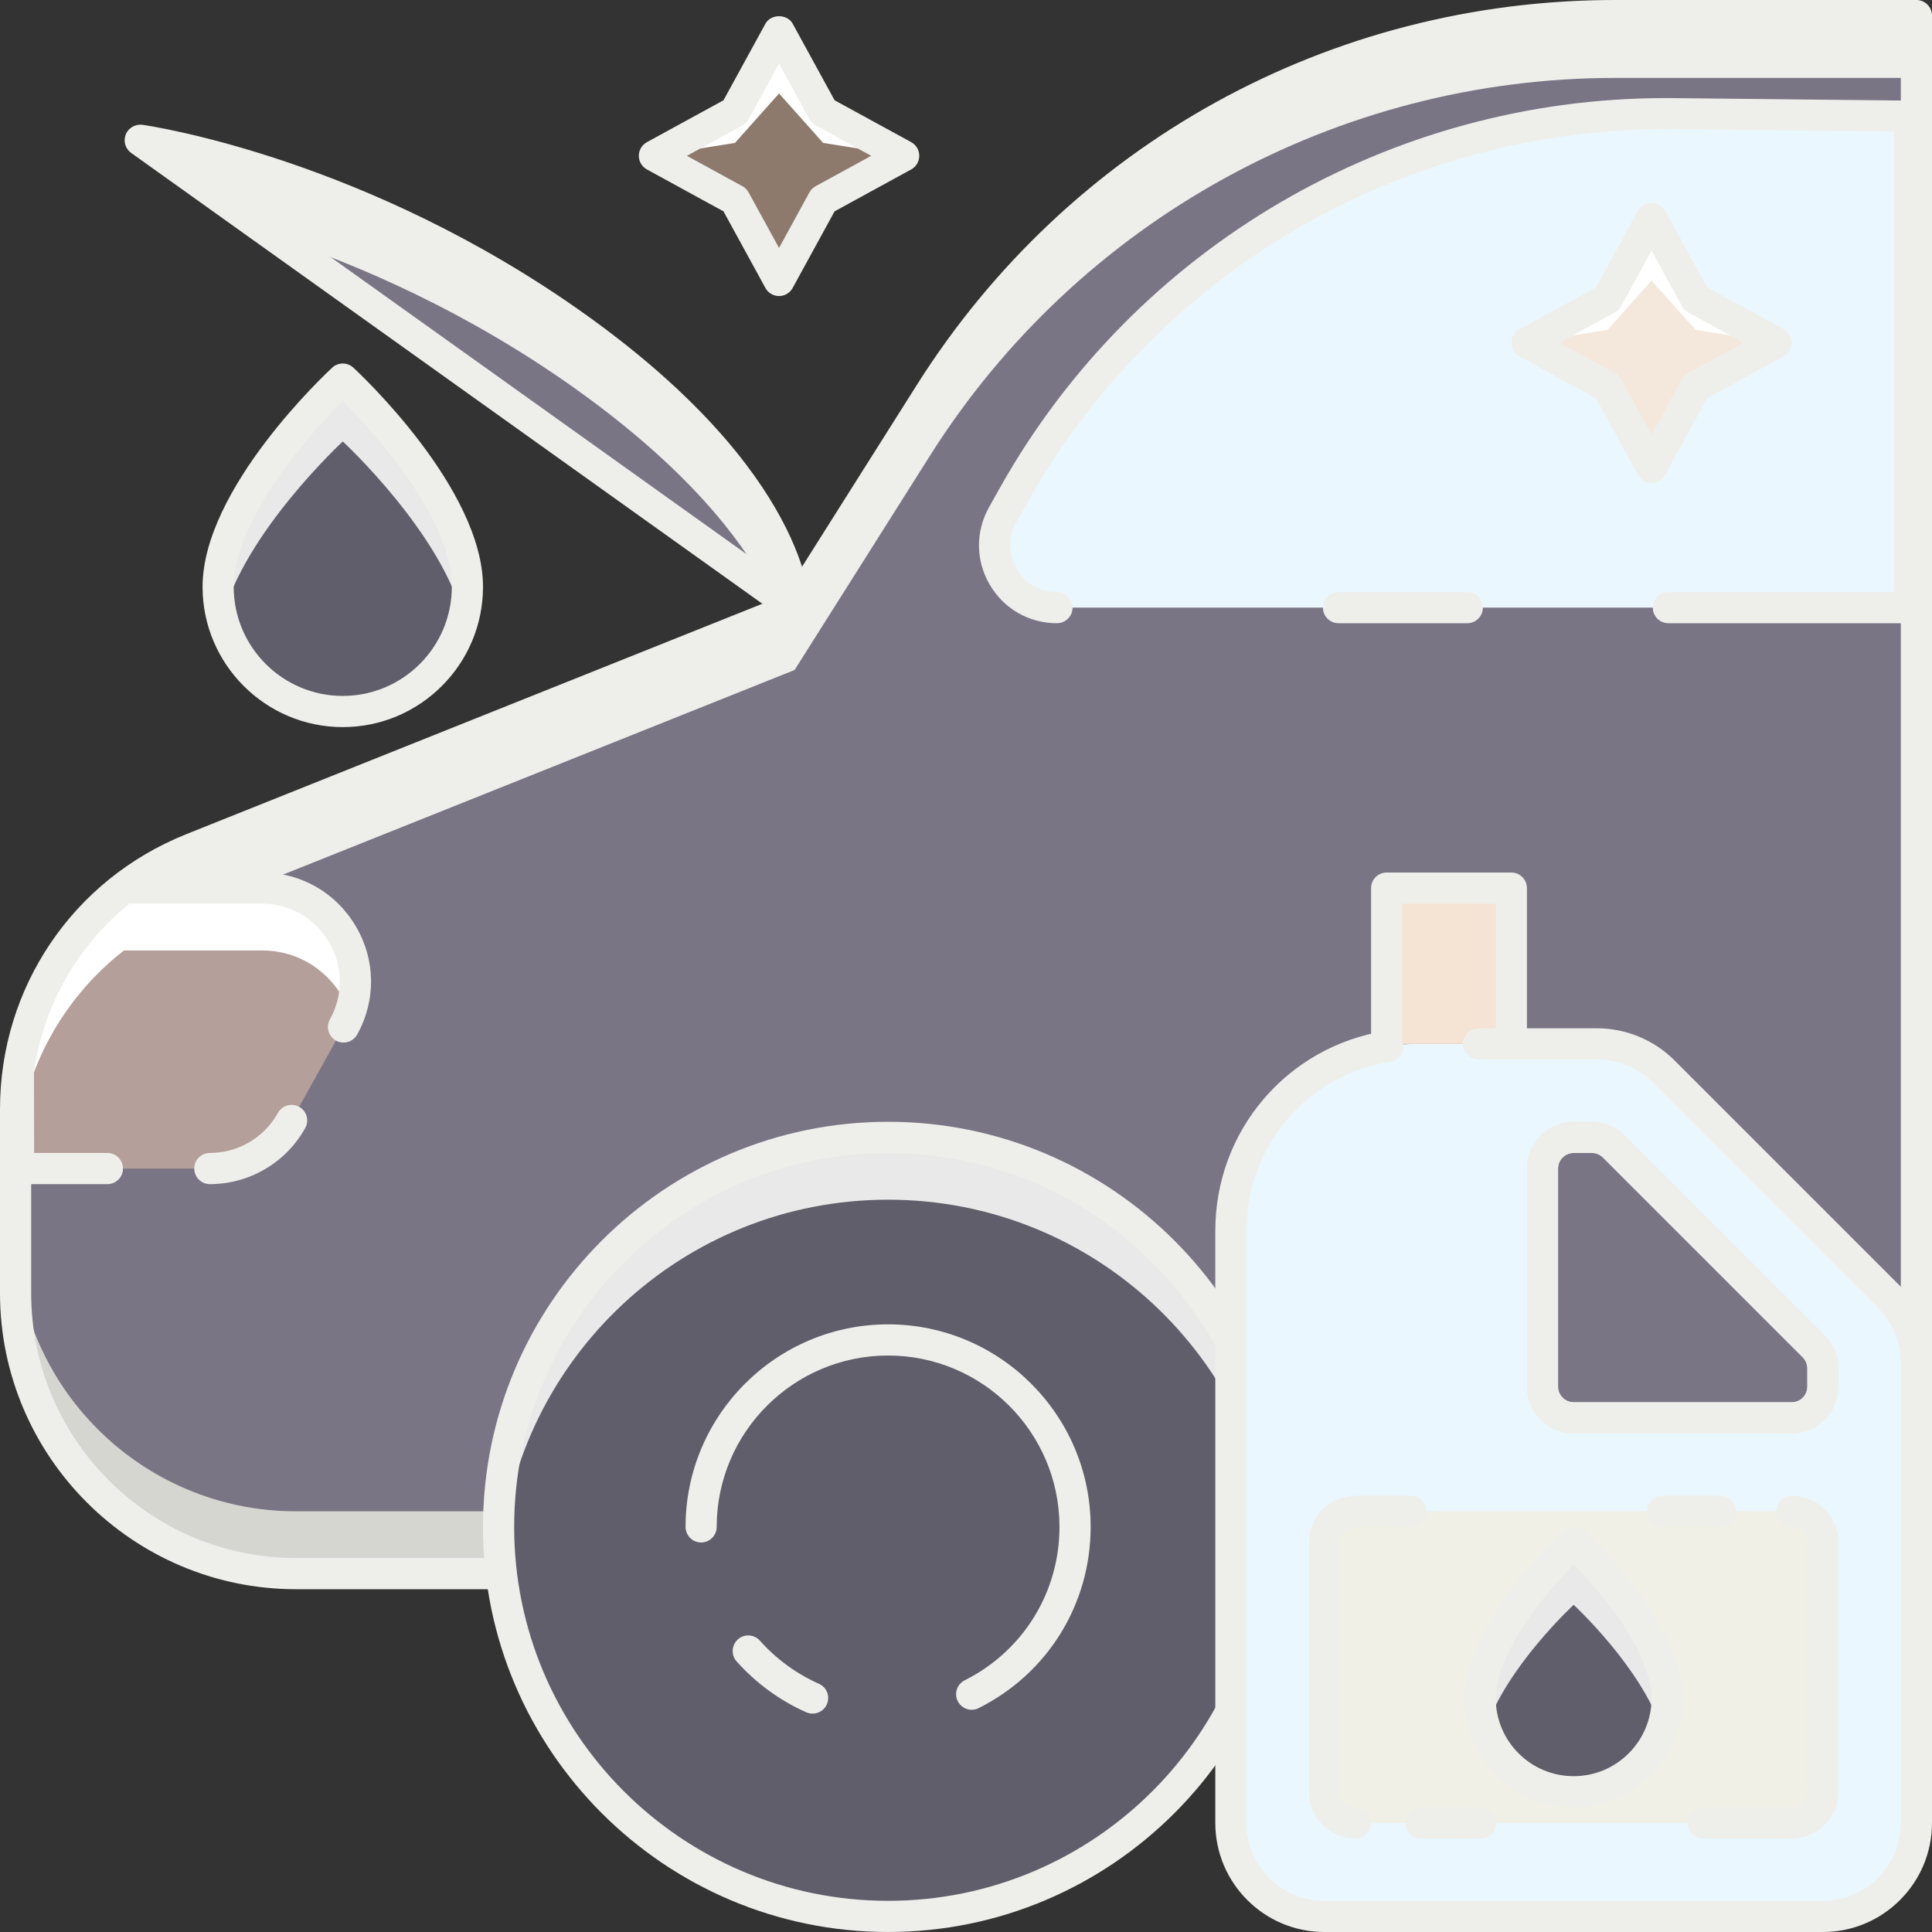 <svg width="52" height="52" viewBox="0 0 52 52" fill="none" xmlns="http://www.w3.org/2000/svg">
<rect x="0" y="0" width="52" height="52" fill="#333333" stroke="none"/>
<g clip-path="url(#clip0)">
<path d="M51.581 0.419H43.471C35.988 0.419 29.029 4.256 25.033 10.581L21.387 16.355L5.164 22.844C2.299 23.991 0.419 26.766 0.419 29.852V34.806C0.419 38.976 3.798 42.355 7.968 42.355H51.581V0.419Z" fill="#7A7585"/>
<path d="M0.419 33.129V34.806C0.419 38.976 3.798 42.355 7.968 42.355H51.581V40.677H7.968C3.798 40.677 0.419 37.298 0.419 33.129Z" fill="#D6D6D0"/>
<path d="M43.471 0.419C35.988 0.419 29.029 4.256 25.033 10.581L21.387 16.355L5.164 22.844C2.299 23.991 0.419 26.766 0.419 29.852V31.529C0.419 28.443 2.299 25.667 5.164 24.521L21.387 18.032L25.034 12.259C29.029 5.933 35.988 2.097 43.471 2.097H51.581V0.419H43.471Z" fill="#EEEFEB"/>
<path d="M51.581 42.774H7.968C3.575 42.774 0 39.199 0 34.806V29.852C0 26.575 1.966 23.672 5.009 22.454L21.105 16.016L24.679 10.357C28.775 3.872 35.8 0 43.47 0H51.581C51.812 0 52 0.188 52 0.419V42.355C52 42.586 51.812 42.774 51.581 42.774ZM43.47 0.839C36.089 0.839 29.33 4.564 25.388 10.805L21.741 16.579C21.693 16.653 21.624 16.711 21.542 16.744L5.32 23.233C2.598 24.323 0.839 26.921 0.839 29.852V34.806C0.839 38.737 4.037 41.935 7.968 41.935H51.161V0.839H43.47Z" fill="#EEEFEB"/>
<path d="M27.288 13.32L26.986 13.854C26.357 14.973 27.165 16.355 28.448 16.355H51.399V3.127L45.043 3.06C37.696 2.983 30.89 6.916 27.288 13.32Z" fill="#EBF7FE"/>
<path d="M45.044 3.061C37.696 2.983 30.89 6.916 27.288 13.32L26.986 13.855C26.674 14.41 26.717 15.03 26.996 15.514L27.288 14.998C30.89 8.593 37.696 4.661 45.044 4.739L51.4 4.806V3.128L45.044 3.061Z" fill="#EBF7FE"/>
<path d="M51.4 16.774H44.905C44.673 16.774 44.485 16.586 44.485 16.355C44.485 16.123 44.673 15.935 44.905 15.935H50.98V3.543L45.04 3.48C44.97 3.479 44.9 3.479 44.831 3.479C37.714 3.479 31.147 7.314 27.653 13.526L27.353 14.061C27.131 14.455 27.135 14.923 27.364 15.313C27.59 15.702 27.997 15.935 28.449 15.935C28.68 15.935 28.868 16.123 28.868 16.355C28.868 16.586 28.68 16.774 28.449 16.774C27.696 16.774 27.019 16.386 26.639 15.736C26.259 15.086 26.252 14.306 26.622 13.649L26.922 13.114C30.564 6.639 37.411 2.64 44.831 2.64C44.903 2.64 44.975 2.64 45.048 2.641L51.404 2.708C51.633 2.711 51.819 2.898 51.819 3.127V16.355C51.819 16.586 51.632 16.774 51.4 16.774Z" fill="#EEEFEB"/>
<path d="M39.492 16.774H36.027C35.795 16.774 35.607 16.586 35.607 16.355C35.607 16.123 35.795 15.935 36.027 15.935H39.492C39.724 15.935 39.911 16.123 39.911 16.355C39.911 16.586 39.724 16.774 39.492 16.774Z" fill="#EEEFEB"/>
<path d="M7.046 23.903H3.337C1.802 25.098 0.773 26.849 0.499 28.802V31.452H5.649C6.562 31.452 7.404 30.956 7.848 30.158L9.246 27.642C10.178 25.964 8.965 23.903 7.046 23.903Z" fill="#FFD3B4" fill-opacity="0.44"/>
<path d="M3.337 25.581H7.047C8.19 25.581 9.078 26.315 9.416 27.261C9.99 25.668 8.823 23.903 7.047 23.903H3.337C1.802 25.098 0.773 26.849 0.499 28.802V30.48C0.773 28.526 1.802 26.776 3.337 25.581Z" fill="white"/>
<path d="M2.89 31.871H0.499C0.267 31.871 0.08 31.683 0.08 31.452V28.802C0.373 26.688 1.437 24.852 3.08 23.573C3.153 23.515 3.243 23.484 3.337 23.484H7.047C8.098 23.484 9.044 24.025 9.577 24.932C10.111 25.837 10.123 26.927 9.613 27.845C9.499 28.048 9.243 28.119 9.042 28.008C8.84 27.895 8.767 27.641 8.879 27.438C9.245 26.781 9.235 26.003 8.854 25.356C8.473 24.708 7.797 24.323 7.046 24.323H3.483C2.076 25.462 1.165 27.068 0.914 28.86L0.918 31.032H2.891C3.123 31.032 3.31 31.22 3.31 31.452C3.31 31.683 3.123 31.871 2.89 31.871Z" fill="#EEEFEB"/>
<path d="M5.648 31.871C5.416 31.871 5.229 31.683 5.229 31.451C5.229 31.22 5.416 31.032 5.648 31.032C6.409 31.032 7.112 30.619 7.481 29.953C7.595 29.75 7.85 29.679 8.053 29.791C8.255 29.903 8.328 30.158 8.215 30.361C7.697 31.292 6.714 31.871 5.648 31.871Z" fill="#EEEFEB"/>
<path d="M34.387 41.097C34.387 46.886 29.693 51.581 23.903 51.581C18.113 51.581 13.419 46.886 13.419 41.097C13.419 35.307 18.113 30.613 23.903 30.613C29.693 30.613 34.387 35.307 34.387 41.097Z" fill="#5F5E6A"/>
<path d="M23.903 49.903C18.396 49.903 13.89 45.655 13.461 40.258C13.44 40.535 13.419 40.813 13.419 41.096C13.419 46.887 18.113 51.58 23.903 51.58C29.694 51.58 34.387 46.887 34.387 41.096C34.387 40.813 34.367 40.535 34.345 40.258C33.917 45.655 29.41 49.903 23.903 49.903Z" fill="#5F5E6A"/>
<path d="M23.903 32.29C29.41 32.29 33.917 36.538 34.345 41.935C34.367 41.658 34.387 41.38 34.387 41.097C34.387 35.306 29.694 30.613 23.903 30.613C18.113 30.613 13.419 35.306 13.419 41.097C13.419 41.38 13.44 41.658 13.461 41.935C13.89 36.538 18.396 32.29 23.903 32.29Z" fill="#E9E9E9"/>
<path d="M23.903 52C17.891 52 13 47.108 13 41.097C13 35.085 17.891 30.193 23.903 30.193C29.915 30.193 34.806 35.085 34.806 41.097C34.806 47.108 29.915 52 23.903 52ZM23.903 31.032C18.353 31.032 13.839 35.547 13.839 41.097C13.839 46.647 18.353 51.161 23.903 51.161C29.453 51.161 33.968 46.647 33.968 41.097C33.968 35.547 29.453 31.032 23.903 31.032Z" fill="#EEEFEB"/>
<path d="M28.936 41.097C28.936 43.876 26.682 46.129 23.903 46.129C21.124 46.129 18.871 43.876 18.871 41.097C18.871 38.318 21.124 36.065 23.903 36.065C26.682 36.065 28.936 38.318 28.936 41.097Z" fill="#5F5E6A"/>
<path d="M21.871 46.122C21.815 46.122 21.756 46.11 21.701 46.087C20.991 45.772 20.344 45.299 19.826 44.717C19.672 44.543 19.689 44.279 19.861 44.124C20.032 43.969 20.299 43.986 20.454 44.16C20.891 44.652 21.441 45.053 22.041 45.319C22.254 45.413 22.349 45.66 22.255 45.872C22.186 46.028 22.032 46.122 21.871 46.122Z" fill="#EEEFEB"/>
<path d="M26.153 46.019C25.999 46.019 25.852 45.934 25.778 45.787C25.674 45.581 25.758 45.329 25.966 45.225C27.538 44.437 28.516 42.855 28.516 41.097C28.516 38.553 26.446 36.484 23.903 36.484C21.36 36.484 19.29 38.553 19.29 41.097C19.29 41.328 19.102 41.516 18.871 41.516C18.64 41.516 18.452 41.328 18.452 41.097C18.452 38.091 20.897 35.645 23.903 35.645C26.909 35.645 29.355 38.091 29.355 41.097C29.355 43.175 28.2 45.044 26.34 45.974C26.28 46.005 26.215 46.019 26.153 46.019Z" fill="#EEEFEB"/>
<path d="M44.452 5.871L45.638 8.04L47.806 9.226L45.638 10.412L44.452 12.581L43.266 10.412L41.097 9.226L43.266 8.04L44.452 5.871Z" fill="#FFD3B4" fill-opacity="0.44"/>
<path d="M43.266 8.879L44.452 7.549L45.638 8.879L47.806 9.226L45.638 8.04L44.452 5.871L43.266 8.04L41.097 9.226L43.266 8.879Z" fill="white"/>
<path d="M20.968 0.839L22.154 3.008L24.323 4.194L22.154 5.38L20.968 7.549L19.782 5.38L17.613 4.194L19.782 3.008L20.968 0.839Z" fill="#FFD3B4" fill-opacity="0.44"/>
<path d="M19.782 3.846L20.968 2.516L22.154 3.846L24.323 4.194L22.154 3.008L20.968 0.839L19.782 3.008L17.613 4.194L19.782 3.846Z" fill="white"/>
<path d="M44.452 13C44.298 13 44.157 12.916 44.084 12.782L42.957 10.722L40.895 9.594C40.761 9.52 40.678 9.38 40.678 9.226C40.678 9.072 40.761 8.931 40.895 8.859L42.957 7.731L44.084 5.671C44.232 5.401 44.672 5.401 44.82 5.671L45.947 7.731L48.009 8.859C48.142 8.931 48.226 9.072 48.226 9.226C48.226 9.38 48.142 9.52 48.008 9.593L45.947 10.721L44.819 12.781C44.746 12.916 44.605 13 44.452 13ZM41.971 9.226L43.467 10.045C43.538 10.083 43.594 10.141 43.633 10.211L44.452 11.707L45.27 10.21C45.309 10.14 45.366 10.082 45.436 10.044L46.933 9.226L45.436 8.407C45.366 8.369 45.309 8.311 45.27 8.241L44.452 6.745L43.633 8.241C43.594 8.312 43.538 8.37 43.467 8.408L41.971 9.226Z" fill="#EEEFEB"/>
<path d="M20.968 7.968C20.814 7.968 20.673 7.884 20.601 7.75L19.473 5.689L17.412 4.561C17.278 4.488 17.194 4.347 17.194 4.194C17.194 4.04 17.278 3.899 17.412 3.826L19.473 2.699L20.601 0.639C20.748 0.369 21.189 0.369 21.336 0.639L22.463 2.699L24.525 3.826C24.658 3.899 24.742 4.04 24.742 4.194C24.742 4.347 24.658 4.488 24.524 4.561L22.463 5.688L21.335 7.749C21.262 7.884 21.121 7.968 20.968 7.968ZM18.487 4.194L19.983 5.012C20.054 5.051 20.111 5.109 20.149 5.179L20.968 6.675L21.786 5.178C21.825 5.108 21.882 5.05 21.952 5.012L23.449 4.194L21.952 3.375C21.882 3.337 21.825 3.279 21.786 3.208L20.968 1.713L20.149 3.209C20.111 3.28 20.054 3.337 19.983 3.376L18.487 4.194Z" fill="#EEEFEB"/>
<path d="M50.843 34.908L44.769 28.833C44.296 28.361 43.656 28.096 42.989 28.096H38.161C35.382 28.096 33.129 30.349 33.129 33.128V49.063C33.129 50.453 34.255 51.58 35.645 51.58H49.064C50.454 51.58 51.581 50.453 51.581 49.063V36.688C51.581 36.02 51.316 35.38 50.843 34.908ZM49.064 37.322C49.064 37.785 48.688 38.161 48.226 38.161H42.355C41.892 38.161 41.516 37.785 41.516 37.322V31.451C41.516 30.989 41.892 30.613 42.355 30.613H42.846C43.069 30.613 43.282 30.701 43.439 30.858L48.819 36.238C48.976 36.396 49.064 36.608 49.064 36.831V37.322Z" fill="#EBF7FE"/>
<path d="M49.065 52H35.645C34.026 52 32.71 50.683 32.71 49.064V33.129C32.71 30.434 34.639 28.169 37.296 27.746C37.527 27.708 37.739 27.865 37.776 28.094C37.812 28.322 37.656 28.538 37.428 28.574C35.18 28.933 33.548 30.848 33.548 33.129V49.064C33.548 50.22 34.489 51.161 35.645 51.161H49.065C50.221 51.161 51.161 50.22 51.161 49.064V36.688C51.161 36.128 50.944 35.602 50.547 35.205L44.473 29.131C44.084 28.74 43.542 28.516 42.99 28.516H40.667C40.436 28.516 40.248 28.328 40.248 28.097C40.248 27.865 40.436 27.677 40.667 27.677H42.99C43.764 27.677 44.52 27.991 45.066 28.537L51.14 34.611C51.695 35.166 52 35.903 52 36.688V49.064C52 50.683 50.683 52 49.065 52Z" fill="#EEEFEB"/>
<path d="M48.226 38.581H42.355C41.661 38.581 41.097 38.016 41.097 37.322V31.451C41.097 30.758 41.661 30.193 42.355 30.193H42.846C43.178 30.193 43.501 30.328 43.736 30.561L49.116 35.941C49.353 36.179 49.484 36.496 49.484 36.831V37.322C49.484 38.016 48.919 38.581 48.226 38.581ZM42.355 31.032C42.124 31.032 41.935 31.22 41.935 31.451V37.322C41.935 37.554 42.124 37.742 42.355 37.742H48.226C48.456 37.742 48.645 37.554 48.645 37.322V36.831C48.645 36.721 48.6 36.613 48.523 36.534L43.143 31.154C43.065 31.077 42.957 31.032 42.846 31.032H42.355Z" fill="#EEEFEB"/>
<path d="M48.226 38.581H42.355C41.661 38.581 41.097 38.016 41.097 37.322V31.451C41.097 30.758 41.661 30.193 42.355 30.193H42.846C43.178 30.193 43.501 30.328 43.736 30.561L49.116 35.941C49.353 36.179 49.484 36.496 49.484 36.831V37.322C49.484 38.016 48.919 38.581 48.226 38.581ZM42.355 31.032C42.124 31.032 41.935 31.22 41.935 31.451V37.322C41.935 37.554 42.124 37.742 42.355 37.742H48.226C48.456 37.742 48.645 37.554 48.645 37.322V36.831C48.645 36.721 48.6 36.613 48.523 36.534L43.143 31.154C43.065 31.077 42.957 31.032 42.846 31.032H42.355Z" fill="#EEEFEB"/>
<path d="M37.322 23.903H40.677V28.097H37.322V23.903Z" fill="#EEEFEB"/>
<path d="M37.322 23.903H40.677V28.097H37.322V23.903Z" fill="#FFD3B4" fill-opacity="0.44"/>
<path d="M40.678 28.516H39.794C39.563 28.516 39.375 28.328 39.375 28.097C39.375 27.865 39.563 27.677 39.794 27.677H40.258V24.323H37.742V28.097C37.742 28.328 37.554 28.516 37.323 28.516C37.091 28.516 36.903 28.328 36.903 28.097V23.903C36.903 23.672 37.091 23.484 37.323 23.484H40.678C40.909 23.484 41.097 23.672 41.097 23.903V28.097C41.097 28.328 40.909 28.516 40.678 28.516Z" fill="#EEEFEB"/>
<path d="M48.226 49.064H36.484C36.021 49.064 35.645 48.688 35.645 48.226V41.516C35.645 41.053 36.021 40.677 36.484 40.677H48.226C48.689 40.677 49.065 41.053 49.065 41.516V48.226C49.065 48.688 48.689 49.064 48.226 49.064Z" fill="#F0F0E6"/>
<path d="M36.484 49.484C35.79 49.484 35.226 48.919 35.226 48.226V41.516C35.226 40.822 35.79 40.258 36.484 40.258H37.968C38.199 40.258 38.387 40.446 38.387 40.677C38.387 40.908 38.199 41.096 37.968 41.096H36.484C36.253 41.096 36.065 41.285 36.065 41.516V48.226C36.065 48.457 36.253 48.645 36.484 48.645C36.715 48.645 36.903 48.833 36.903 49.064C36.903 49.296 36.715 49.484 36.484 49.484Z" fill="#EEEFEB"/>
<path d="M39.854 49.484H38.24C38.009 49.484 37.821 49.296 37.821 49.064C37.821 48.833 38.009 48.645 38.24 48.645H39.854C40.085 48.645 40.273 48.833 40.273 49.064C40.273 49.296 40.085 49.484 39.854 49.484Z" fill="#EEEFEB"/>
<path d="M48.226 49.484H45.838C45.606 49.484 45.419 49.296 45.419 49.064C45.419 48.833 45.606 48.645 45.838 48.645H48.226C48.456 48.645 48.645 48.457 48.645 48.226V41.516C48.645 41.285 48.456 41.096 48.226 41.096C47.994 41.096 47.806 40.908 47.806 40.677C47.806 40.446 47.994 40.258 48.226 40.258C48.919 40.258 49.484 40.822 49.484 41.516V48.226C49.484 48.919 48.919 49.484 48.226 49.484Z" fill="#EEEFEB"/>
<path d="M46.309 41.096H44.749C44.518 41.096 44.33 40.909 44.33 40.677C44.33 40.446 44.518 40.258 44.749 40.258H46.309C46.541 40.258 46.729 40.446 46.729 40.677C46.729 40.909 46.541 41.096 46.309 41.096Z" fill="#EEEFEB"/>
<path d="M21.387 16.355L3.774 3.774C3.774 3.774 9.645 4.613 15.516 8.807C21.387 13 21.387 16.355 21.387 16.355Z" fill="#7A7585"/>
<path d="M15.516 10.484C18.452 12.581 19.919 14.468 20.653 15.831L21.387 16.355C21.387 16.355 21.387 13 15.516 8.807C9.645 4.613 3.774 3.774 3.774 3.774L7.444 6.395C9.645 7.129 12.581 8.387 15.516 10.484Z" fill="#EEEFEB"/>
<path d="M21.387 16.774C21.301 16.774 21.216 16.748 21.143 16.696L3.53 4.116C3.372 4.003 3.313 3.798 3.385 3.618C3.456 3.44 3.646 3.335 3.833 3.359C4.077 3.394 9.873 4.261 15.76 8.465C21.738 12.735 21.806 16.209 21.806 16.355C21.806 16.512 21.719 16.656 21.579 16.727C21.518 16.758 21.453 16.774 21.387 16.774ZM5.698 4.633L20.736 15.374C20.292 14.127 19.006 11.814 15.272 9.148C11.597 6.522 7.89 5.226 5.698 4.633Z" fill="#EEEFEB"/>
<path d="M12.581 15.795C12.581 17.648 11.079 19.15 9.226 19.15C7.373 19.15 5.871 17.648 5.871 15.795C5.871 13.298 9.226 10.204 9.226 10.204C9.226 10.204 12.581 13.298 12.581 15.795Z" fill="#5F5E6A"/>
<path d="M9.226 18.032C7.569 18.032 6.197 16.831 5.924 15.253C5.892 15.436 5.871 15.618 5.871 15.796C5.871 17.648 7.373 19.15 9.226 19.15C11.079 19.15 12.581 17.648 12.581 15.796C12.581 15.618 12.56 15.436 12.528 15.253C12.254 16.831 10.883 18.032 9.226 18.032Z" fill="#5F5E6A"/>
<path d="M9.226 11.882C9.226 11.882 11.892 14.346 12.466 16.652C12.539 16.377 12.581 16.092 12.581 15.795C12.581 13.298 9.226 10.204 9.226 10.204C9.226 10.204 5.871 13.298 5.871 15.795C5.871 16.091 5.913 16.377 5.985 16.651C6.56 14.346 9.226 11.882 9.226 11.882Z" fill="#E9E9E9"/>
<path d="M44.871 45.71C44.871 47.1 43.745 48.226 42.355 48.226C40.965 48.226 39.839 47.1 39.839 45.71C39.839 43.837 42.355 41.516 42.355 41.516C42.355 41.516 44.871 43.837 44.871 45.71Z" fill="#5F5E6A"/>
<path d="M42.355 46.549C41.258 46.549 40.335 45.843 39.991 44.864C39.897 45.15 39.839 45.435 39.839 45.71C39.839 47.1 40.965 48.226 42.355 48.226C43.745 48.226 44.871 47.1 44.871 45.71C44.871 45.435 44.812 45.15 44.719 44.864C44.374 45.843 43.452 46.549 42.355 46.549Z" fill="#5F5E6A"/>
<path d="M42.355 43.194C42.355 43.194 44.18 44.882 44.719 46.541C44.812 46.279 44.871 46.002 44.871 45.71C44.871 43.837 42.355 41.516 42.355 41.516C42.355 41.516 39.839 43.837 39.839 45.71C39.839 46.002 39.898 46.279 39.991 46.541C40.529 44.882 42.355 43.194 42.355 43.194Z" fill="#E9E9E9"/>
<path d="M42.355 48.645C40.736 48.645 39.419 47.329 39.419 45.71C39.419 43.677 41.963 41.307 42.071 41.207C42.231 41.059 42.478 41.059 42.639 41.207C42.747 41.307 45.29 43.677 45.29 45.71C45.29 47.329 43.974 48.645 42.355 48.645ZM42.355 42.102C41.583 42.89 40.258 44.495 40.258 45.71C40.258 46.865 41.198 47.806 42.355 47.806C43.511 47.806 44.452 46.865 44.452 45.71C44.452 44.493 43.127 42.889 42.355 42.102Z" fill="#EEEFEB"/>
<path d="M9.226 19.57C7.145 19.57 5.452 17.876 5.452 15.795C5.452 13.145 8.799 10.027 8.942 9.895C9.102 9.747 9.349 9.747 9.51 9.895C9.653 10.027 13 13.145 13 15.795C13 17.877 11.307 19.57 9.226 19.57ZM9.226 10.79C8.439 11.583 6.29 13.921 6.29 15.795C6.29 17.414 7.607 18.731 9.226 18.731C10.845 18.731 12.161 17.414 12.161 15.795C12.161 13.918 10.013 11.583 9.226 10.79Z" fill="#EEEFEB"/>
</g>
<defs>
<clipPath id="clip0">
<rect width="52" height="52" fill="white"/>
</clipPath>
</defs>
</svg>

